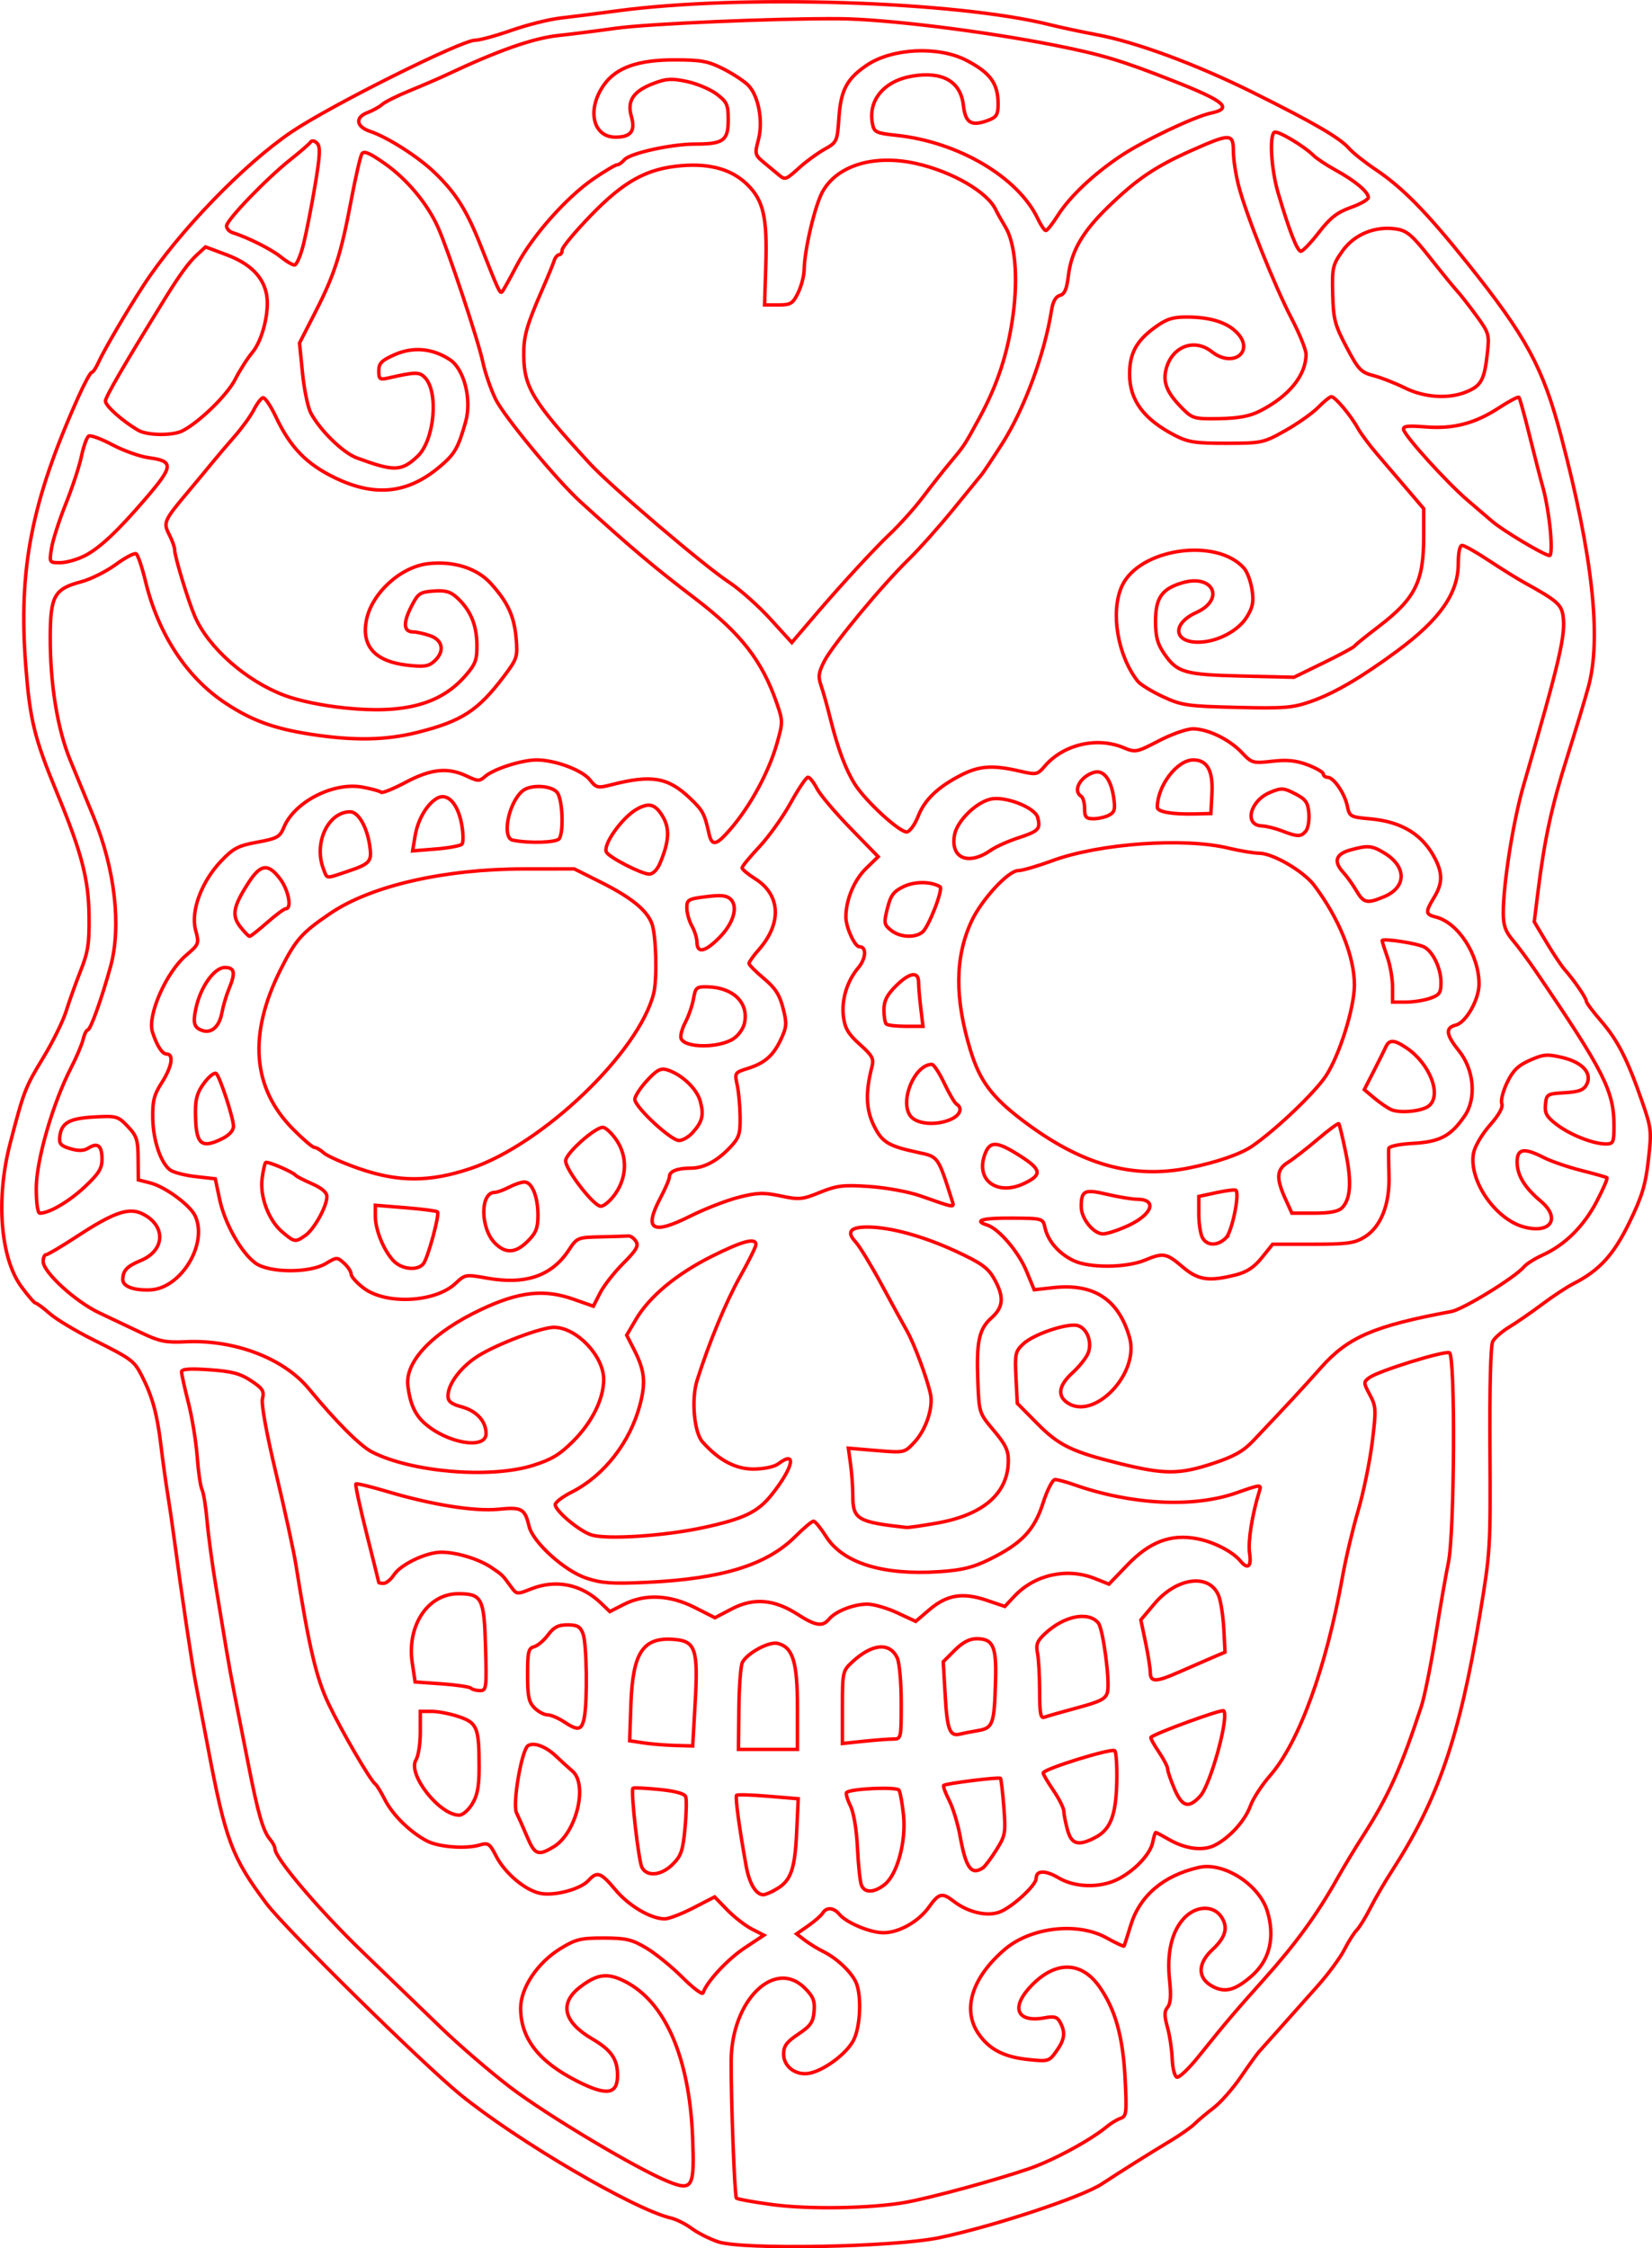 <?xml version="1.0" encoding="UTF-8" standalone="no"?>
<!-- Created with Inkscape (http://www.inkscape.org/) -->

<svg
   xmlns:dc="http://purl.org/dc/elements/1.1/"
   xmlns:cc="http://creativecommons.org/ns#"
   xmlns:rdf="http://www.w3.org/1999/02/22-rdf-syntax-ns#"
   xmlns:svg="http://www.w3.org/2000/svg"
   xmlns="http://www.w3.org/2000/svg"
   xmlns:sodipodi="http://sodipodi.sourceforge.net/DTD/sodipodi-0.dtd"
   xmlns:inkscape="http://www.inkscape.org/namespaces/inkscape"
   version="1.1"
   id="svg2"
   width="99.192mm"
   height="135mm"
   viewBox="0 0 374.898 510.236"
   sodipodi:docname="calavera-laurence.svg"
   inkscape:version="0.92.3 (2405546, 2018-03-11)">
  <defs
     id="defs6" />
  <sodipodi:namedview
     pagecolor="#ffffff"
     bordercolor="#666666"
     borderopacity="1"
     objecttolerance="10"
     gridtolerance="10"
     guidetolerance="10"
     inkscape:pageopacity="0"
     inkscape:pageshadow="2"
     inkscape:window-width="1920"
     inkscape:window-height="1017"
     id="namedview4"
     showgrid="false"
     units="mm"
     inkscape:document-units="mm"
     fit-margin-top="0"
     fit-margin-left="0"
     fit-margin-right="0"
     fit-margin-bottom="0"
     inkscape:zoom="1.0742244"
     inkscape:cx="549.84235"
     inkscape:cy="319.71439"
     inkscape:window-x="-8"
     inkscape:window-y="-8"
     inkscape:window-maximized="1"
     inkscape:current-layer="svg2" />
  <path
     style="fill:none;stroke:#ff0000;stroke-width:0.785;stroke-opacity:1"
     d="m 162.908,508.74 c -1.943,-0.668 -4.633,-2.034 -5.978,-3.036 -1.344,-1.001 -3.464,-2.06 -4.711,-2.352 -8.371,-1.962 -34.969,-17.569 -47.807,-28.051 -8.676,-7.084 -39.763,-37.721 -43.949,-43.313 -7.875,-10.52 -9.275,-14.274 -13.338,-35.757 -1.102,-5.83 -2.348,-12.367 -2.768,-14.526 -0.781,-4.018 -3.299,-20.952 -4.786,-32.192 -0.457,-3.455 -1.151,-8.225 -1.543,-10.6 -0.392,-2.375 -1.085,-7.399 -1.541,-11.163 -0.849,-7.007 -1.958,-10.982 -4.365,-15.64 -1.713,-3.315 -2.289,-3.738 -11.031,-8.102 -3.938,-1.966 -8.355,-4.627 -9.815,-5.914 C 9.815,296.806 8.386,295.747 8.099,295.74 7.812,295.733 6.348,294.049 4.847,291.998 0.079,285.482 -0.975,272.062 2.296,259.514 c 3.122,-11.974 3.407,-12.714 7.507,-19.465 2.16,-3.556 4.496,-8.294 5.193,-10.53 0.696,-2.236 2.175,-6.362 3.286,-9.169 1.709,-4.318 2.006,-6.252 1.924,-12.563 -0.107,-8.31 -1.66,-14.256 -7.279,-27.874 C 7.809,167.51 6.81,163.46 5.854,151.255 4.121,129.128 7.132,113.774 17.902,89.815 c 1.31,-2.915 2.616,-5.3 2.902,-5.3 0.286,0 0.953,-0.972 1.483,-2.159 1.211,-2.716 6.517,-11.801 10.203,-17.47 7.908,-12.163 22.885,-27.692 33.767,-35.011 8.934,-6.008 38.471,-20.752 41.555,-20.742 1.006,0.003 4.716,-1.008 8.244,-2.246 3.528,-1.238 8.535,-2.494 11.126,-2.79 2.591,-0.296 8.421,-1.034 12.955,-1.641 28.037,-3.751 76.801,-2.181 98.147,3.161 2.375,0.594 7.157,1.613 10.627,2.264 8.925,1.674 22.496,6.69 35.306,13.049 13.825,6.863 19.797,10.332 21.901,12.721 0.91,1.033 3.597,3.177 5.972,4.764 6.151,4.111 11.62,9.684 20.972,21.368 13.312,16.633 17.079,23.584 21.161,39.045 7.201,27.281 9.25,45.963 6.252,57.006 -0.742,2.734 -2.908,9.907 -4.813,15.942 -3.546,11.232 -5.161,18.677 -6.646,30.628 l -0.843,6.785 2.776,4.659 c 1.527,2.563 3.389,5.353 4.14,6.2 2.119,2.394 4.897,6.454 4.897,7.156 0,0.349 1.522,2.395 3.382,4.547 3.759,4.348 5.951,8.649 9.264,18.18 2.134,6.138 2.196,6.716 1.437,13.348 -0.647,5.652 -1.443,8.266 -4.311,14.154 -3.604,7.399 -6.82,10.906 -12.772,13.929 -1.434,0.728 -4.614,2.828 -7.067,4.667 -2.453,1.838 -5.789,4.144 -7.414,5.125 -1.625,0.981 -3.31,2.447 -3.744,3.259 -0.488,0.912 -0.734,10.254 -0.643,24.467 0.143,22.364 0.081,23.386 -2.272,37.516 -4.649,27.915 -9.472,41.954 -20.018,58.273 -1.595,2.469 -3.782,6.228 -4.859,8.354 -1.077,2.126 -2.462,4.368 -3.076,4.983 -0.615,0.615 -1.885,2.622 -2.823,4.46 -0.938,1.838 -3.651,5.526 -6.03,8.195 -2.379,2.669 -6.158,6.915 -8.397,9.436 -2.239,2.521 -4.45,4.994 -4.913,5.497 -0.463,0.503 -2.323,3.084 -4.133,5.736 -1.81,2.652 -4.599,5.819 -6.197,7.038 -1.598,1.219 -3.545,2.855 -4.326,3.637 -0.781,0.781 -3.267,2.527 -5.524,3.88 -4.592,2.752 -11.34,6.99 -15.488,9.727 -4.548,3.001 -24.615,9.64 -36.903,12.209 -10.314,2.157 -44.819,2.789 -50.251,0.921 z m 42.792,-8.975 c 6.02,-1.111 20.275,-5.005 27.874,-7.616 5.461,-1.876 13.975,-6.49 17.666,-9.574 0.864,-0.722 2.234,-1.548 3.045,-1.835 1.356,-0.481 1.44,-1.201 1.046,-8.95 -0.489,-9.619 -2.21,-15.774 -5.858,-20.95 -4.037,-5.727 -9.805,-5.887 -15.215,-0.422 -5.032,5.082 -3.637,8.718 2.876,7.496 2.127,-0.399 2.798,-0.196 3.465,1.052 1.229,2.296 1.018,3.888 -0.867,6.535 -1.648,2.315 -1.822,2.366 -6.407,1.887 -5.553,-0.58 -8.894,-2.335 -11.329,-5.949 -3.676,-5.455 -1.391,-12.695 6.006,-19.027 5.937,-5.082 16.569,-6.287 23.133,-2.622 2.077,1.159 3.852,1.991 3.945,1.849 0.093,-0.143 0.775,-2.251 1.515,-4.685 2.056,-6.763 7.474,-11.36 15.518,-13.168 5.632,-1.265 13.689,3.932 15.508,10.004 1.769,5.904 0.513,11.061 -3.56,14.625 -3.711,3.247 -5.99,3.876 -8.791,2.428 -3.544,-1.833 -3.592,-5.178 -0.121,-8.401 2.996,-2.782 3.612,-4.999 2.05,-7.383 -1.797,-2.742 -5.758,-2.632 -8.469,0.235 -2.806,2.968 -3.973,7.902 -3.317,14.028 0.38,3.548 0.251,5.369 -0.44,6.201 -0.77,0.928 -0.778,1.89 -0.039,4.53 0.516,1.844 1.003,5.081 1.082,7.194 0.079,2.113 0.556,3.979 1.06,4.146 0.504,0.167 2.704,-1.924 4.888,-4.647 6.33,-7.891 8.124,-10.007 15.098,-17.801 6.931,-7.747 11.892,-14.575 16.31,-22.447 1.465,-2.611 4.139,-7.044 5.941,-9.851 5.733,-8.928 8.648,-15.403 13.256,-29.444 0.709,-2.159 2.169,-9.402 3.246,-16.096 1.077,-6.694 2.371,-14.114 2.877,-16.489 1.402,-6.585 1.602,-47.105 0.235,-47.63 -1.247,-0.478 -16.137,4.151 -18.17,5.649 -1.356,0.999 -1.352,1.155 0.11,3.892 1.426,2.67 1.46,3.359 0.531,10.852 -0.546,4.4 -1.981,11.357 -3.19,15.46 -1.209,4.103 -2.799,10.816 -3.533,14.918 -3.717,20.758 -9.873,37.67 -16.458,45.213 -1.854,2.123 -3.851,5.194 -4.438,6.824 -1.211,3.364 -4.649,7.182 -8.048,8.94 -2.723,1.408 -6.726,0.894 -10.597,-1.361 -1.428,-0.832 -2.709,-1.513 -2.846,-1.513 -0.137,0 -0.453,1.015 -0.701,2.256 -0.548,2.738 -4.319,6.655 -8.164,8.48 -4.019,1.907 -9.519,1.732 -13.162,-0.417 -3.054,-1.802 -5.115,-1.762 -5.115,0.098 0,1.598 -5.591,6.699 -8.425,7.687 -2.877,1.003 -7.141,-0.035 -10.329,-2.513 -2.582,-2.008 -3.328,-1.828 -5.587,1.346 -2.367,3.326 -6.851,5.841 -10.372,5.818 -2.989,-0.02 -8.375,-2.283 -9.942,-4.177 -1.292,-1.561 -2.929,-1.683 -3.791,-0.281 -0.345,0.561 -1.819,1.853 -3.275,2.869 l -2.647,1.848 1.862,1.432 c 1.024,0.787 2.922,1.953 4.217,2.59 3.166,1.557 6.607,4.879 7.508,7.249 1.19,3.13 0.856,9.838 -0.639,12.807 -1.504,2.989 -6.403,6.726 -9.845,7.511 -3.123,0.713 -6.053,-1.377 -6.053,-4.316 0,-1.815 0.687,-2.746 3.337,-4.521 2.795,-1.872 3.377,-2.711 3.581,-5.168 0.199,-2.39 -0.19,-3.367 -2.099,-5.276 -6.834,-6.834 -16.618,2.771 -16.714,16.407 -0.062,8.775 0.776,30.851 1.187,31.262 0.231,0.231 3.884,0.888 8.116,1.46 8.372,1.13 22.786,0.873 30.466,-0.544 z m -48.524,-14.81 c -0.743,-18.078 -6.223,-30.666 -15.362,-35.293 -3.946,-1.998 -6.229,-1.719 -10.11,1.234 -4.849,3.689 -3.883,7.955 2.67,11.796 4.354,2.551 5.764,4.58 5.764,8.29 0,4.362 -2.461,4.712 -9.18,1.305 -8.725,-4.424 -12.805,-9.702 -12.805,-16.563 0,-4.588 3.832,-10.321 9.03,-13.509 3.47,-2.128 4.61,-2.406 9.815,-2.397 5.073,0.009 6.413,0.323 9.675,2.267 2.082,1.241 5.764,4.235 8.182,6.653 2.418,2.418 4.524,4.014 4.68,3.546 0.844,-2.533 5.536,-7.613 9.402,-10.179 l 4.412,-2.929 -2.723,-1.397 c -1.497,-0.768 -4.011,-2.723 -5.585,-4.344 l -2.863,-2.947 -4.849,2.501 c -2.667,1.375 -5.594,2.493 -6.505,2.483 -3.154,-0.033 -8.116,-2.961 -11.131,-6.567 -3.358,-4.017 -4.189,-4.307 -6.146,-2.143 -1.777,1.964 -7.621,3.539 -10.868,2.93 -3.427,-0.643 -8.101,-4.57 -10.097,-8.483 -1.451,-2.844 -1.797,-3.078 -3.707,-2.505 -3.119,0.936 -9.3,0.475 -11.941,-0.891 -3.77,-1.95 -7.812,-5.9 -9.555,-9.338 -0.896,-1.768 -1.893,-3.392 -2.214,-3.608 -1.061,-0.712 -7.723,-12.151 -10.579,-18.165 -2.829,-5.957 -4.419,-12.72 -7.45,-31.694 -0.483,-3.023 -2.496,-12.274 -4.473,-20.558 -2.22,-9.3 -3.403,-15.826 -3.094,-17.06 0.427,-1.701 0.041,-2.303 -2.599,-4.05 -2.473,-1.637 -4.382,-2.14 -9.433,-2.486 -4.557,-0.312 -6.332,-0.177 -6.332,0.484 0,0.505 0.695,3.647 1.545,6.982 0.85,3.335 1.75,8.858 2.001,12.272 0.25,3.414 0.743,6.771 1.095,7.459 0.352,0.688 0.87,3.902 1.152,7.14 0.282,3.239 1.187,9.952 2.012,14.918 0.825,4.966 1.878,11.326 2.341,14.133 0.463,2.807 1.335,7.577 1.937,10.6 0.603,3.023 1.998,10.09 3.1,15.704 2.197,11.185 3.328,15.059 4.949,16.943 0.587,0.682 1.067,1.632 1.067,2.111 0,2.065 10.059,13.909 19.744,23.248 5.767,5.56 13.841,13.354 17.944,17.321 4.103,3.966 11.169,10.047 15.704,13.512 8.246,6.302 28.843,18.592 35.904,21.424 5.479,2.197 5.946,1.33 5.474,-10.152 z m 19.088,-56.27 c 3.236,-1.911 4.135,-4.478 4.527,-12.922 l 0.351,-7.555 -6.817,-0.568 c -3.749,-0.312 -6.976,-0.409 -7.171,-0.214 -0.344,0.344 0.655,7.707 2.181,16.088 0.724,3.977 2.235,6.478 3.912,6.478 0.442,0 1.8,-0.588 3.018,-1.308 z m 24.478,-0.994 c 2.881,-2.266 4.922,-9.774 4.292,-15.793 -0.276,-2.645 -0.731,-5.179 -1.011,-5.631 -0.508,-0.822 -11.008,-0.361 -11.891,0.521 -0.234,0.234 0.145,1.576 0.842,2.982 0.767,1.547 1.405,5.347 1.614,9.623 0.19,3.887 0.598,7.685 0.905,8.441 0.733,1.801 2.85,1.744 5.248,-0.143 z m -48.062,-4.624 c 1.896,-1.896 2.296,-3.081 2.778,-8.227 0.31,-3.307 0.376,-6.501 0.146,-7.099 -0.271,-0.707 -2.39,-1.281 -6.055,-1.643 -3.101,-0.306 -5.761,-0.433 -5.911,-0.283 -0.544,0.544 1.276,16.554 2.045,17.991 1.165,2.176 4.425,1.832 6.996,-0.739 z m 70.372,0.829 c 0.475,-0.317 1.847,-2.146 3.049,-4.064 2.06,-3.288 2.158,-3.845 1.703,-9.734 -0.265,-3.435 -0.605,-6.37 -0.757,-6.521 -0.342,-0.342 -12.455,1.165 -12.894,1.604 -0.176,0.176 0.384,1.698 1.243,3.383 0.86,1.685 1.974,5.331 2.477,8.104 1.319,7.275 2.545,8.987 5.179,7.229 z m -97.352,-4.822 c 5.102,-3.111 7.782,-14.085 4.19,-17.151 -0.886,-0.756 -2.564,-2.284 -3.73,-3.396 -2.296,-2.19 -4.982,-3.197 -6.32,-2.37 -1.454,0.899 -3.588,13.28 -2.627,15.244 0.46,0.941 1.547,3.389 2.414,5.44 1.747,4.133 2.502,4.41 6.073,2.233 z M 248.518,417.024 c 3.468,-1.794 4.726,-4.994 4.914,-12.505 0.09,-3.621 -0.113,-6.862 -0.452,-7.202 -0.672,-0.675 -16.274,4.172 -16.251,5.049 0.008,0.296 1.068,2.093 2.356,3.993 1.288,1.9 2.343,4.02 2.346,4.711 0.002,0.691 0.372,2.581 0.822,4.2 0.922,3.319 2.425,3.739 6.266,1.753 z m -141.349,-7.642 c 1.166,-1.912 1.557,-3.955 1.559,-8.146 0.005,-9.176 -0.405,-10.226 -4.545,-11.636 -1.971,-0.672 -4.757,-1.221 -6.192,-1.221 h -2.608 v 4.722 c 0,2.597 -0.44,5.426 -0.977,6.287 -1.997,3.198 5.311,12.547 9.808,12.547 0.77,0 2.1,-1.148 2.956,-2.552 z m 165.176,-1.738 c 2.368,-2.555 6.652,-18.114 5.34,-19.394 -0.432,-0.422 -15.569,5.104 -16.503,6.025 -0.146,0.144 0.649,1.608 1.767,3.254 1.118,1.645 2.033,3.41 2.033,3.922 0,0.512 0.694,2.55 1.542,4.529 1.755,4.094 3.189,4.504 5.821,1.664 z m -91.378,-20.126 c 0,-10.361 -1.026,-13.694 -4.483,-14.562 -1.938,-0.486 -6.866,2.16 -8.013,4.304 -0.384,0.717 -0.741,5.456 -0.794,10.53 l -0.096,9.225 h 6.693 6.693 z m -23.211,-1.07 c 0.7,-12.282 0.096,-14.048 -4.929,-14.41 -6.953,-0.501 -9.241,3 -9.653,14.77 l -0.288,8.244 3.141,0.477 c 1.727,0.263 4.948,0.528 7.157,0.589 l 4.016,0.111 z m 44.918,8.212 c 1.822,0 1.848,-0.113 1.848,-8.207 0,-4.514 -0.398,-9.08 -0.884,-10.147 -1.691,-3.711 -5.718,-3.347 -10.305,0.931 -2.089,1.949 -2.159,2.279 -2.159,10.223 v 8.209 l 4.826,-0.504 c 2.654,-0.277 5.658,-0.504 6.674,-0.504 z m 19.261,-1.919 c 3.422,-0.576 3.715,-1.42 3.993,-11.503 0.211,-7.649 -0.572,-9.348 -4.307,-9.348 -1.602,0 -3.161,0.823 -4.953,2.615 l -2.615,2.615 0.453,7.789 c 0.448,7.688 1.047,9.227 3.363,8.625 0.648,-0.168 2.477,-0.525 4.065,-0.792 z m -89.355,-2.89 c 0.764,-3.822 0.577,-16.847 -0.275,-19.088 -0.62,-1.632 -1.287,-2.014 -3.51,-2.014 -2.121,0 -3.128,0.52 -4.437,2.29 -0.931,1.259 -2.355,2.463 -3.164,2.675 -1.275,0.333 -1.471,1.179 -1.471,6.347 0,4.915 0.276,6.238 1.57,7.533 0.864,0.864 2.189,1.573 2.944,1.576 0.756,0.003 2.434,0.707 3.73,1.565 3.221,2.133 4.041,1.976 4.613,-0.883 z m 111.871,-2.274 c 5.38,-1.452 6.485,-2.028 6.876,-3.584 0.594,-2.367 -0.999,-14.371 -2.081,-15.674 -2.249,-2.71 -7.722,-1.633 -12.041,2.37 -1.842,1.707 -2.155,2.504 -1.758,4.485 0.265,1.325 0.482,5.229 0.482,8.676 0,4.926 0.226,6.181 1.056,5.862 0.581,-0.223 3.941,-1.184 7.466,-2.135 z M 110.186,373.789 c -0.312,-11.137 -0.809,-12.107 -6.2,-12.107 -6.889,0 -11.7,7.243 -10.429,15.704 l 0.648,4.318 6.057,0.43 c 3.331,0.236 6.305,0.678 6.609,0.981 0.303,0.303 1.236,0.552 2.072,0.552 1.438,0 1.505,-0.537 1.243,-9.878 z m 157.324,5.697 c 2.28,-1.004 5.574,-2.438 7.32,-3.187 l 3.175,-1.361 -0.28,-5.254 c -0.154,-2.89 -0.666,-6.255 -1.138,-7.479 -2.011,-5.214 -9.484,-4.318 -14.6,1.75 l -3.091,3.666 1.064,5.079 c 0.585,2.793 1.071,5.874 1.08,6.845 0.021,2.245 1.265,2.234 6.471,-0.059 z m -79.376,-12.037 c 1.49,-1.797 5.625,-3.413 8.708,-3.404 1.417,0.004 4.465,0.887 6.773,1.961 l 4.196,1.953 3.093,-2.648 c 3.958,-3.388 7.54,-3.985 12.95,-2.159 l 4.178,1.411 2.182,-2.325 c 4.617,-4.92 11.96,-6.526 18.276,-3.999 l 3.171,1.269 4.169,-4.339 c 5.077,-5.284 9.847,-7.09 15.797,-5.978 3.791,0.708 8.074,2.9 9.851,5.041 1.705,2.054 2.572,1.319 2.095,-1.776 -0.395,-2.565 0.585,-8.762 2.218,-14.015 0.505,-1.626 0.434,-1.621 -5.241,0.364 -9.773,3.419 -23.872,2.694 -36.884,-1.897 -1.772,-0.625 -3.678,-1.137 -4.237,-1.137 -0.562,0 -1.773,2.366 -2.714,5.3 -1.986,6.196 -4.854,9.216 -12.177,12.821 -3.728,1.835 -6.215,2.443 -11.41,2.789 -12.795,0.851 -21.848,-1.966 -25.66,-7.985 -1.2,-1.895 -2.475,-3.459 -2.833,-3.474 -0.358,-0.016 -2.217,1.538 -4.132,3.452 -6.499,6.499 -16.623,9.626 -33.751,10.426 -7.819,0.365 -10.216,0.199 -13.669,-0.948 -4.973,-1.652 -12.157,-8.153 -13.017,-11.782 -0.949,-3.999 -1.647,-4.388 -6.925,-3.862 -5.47,0.546 -15.254,-1.024 -25.494,-4.089 -3.607,-1.08 -6.704,-1.818 -6.882,-1.64 -0.178,0.178 0.916,5.235 2.431,11.239 1.515,6.003 2.757,11.003 2.76,11.111 0.003,0.108 0.495,0.196 1.093,0.196 0.598,0 1.661,-0.876 2.363,-1.947 1.552,-2.368 7.327,-5.12 10.745,-5.12 3.437,0 8.495,1.537 11.323,3.442 2.562,1.725 2.531,1.696 4.466,4.363 1.301,1.794 1.384,1.804 4.531,0.545 5.63,-2.253 11.41,-1.108 15.844,3.139 l 2.07,1.983 3.199,-1.632 c 4.752,-2.424 10.394,-2.175 16.082,0.709 l 4.576,2.321 3.901,-2.04 c 4.858,-2.54 9.557,-2.145 14.82,1.246 4.125,2.658 5.685,2.901 7.167,1.114 z m -28.517,-20.777 c 9.209,-1.995 12.356,-3.512 15.517,-7.481 4.927,-6.185 5.78,-10.239 1.468,-6.978 -0.864,0.653 -3.26,1.164 -5.529,1.178 -4.135,0.026 -7.937,-1.988 -11.651,-6.171 -1.91,-2.151 -2.575,-9.687 -1.23,-13.939 2.724,-8.614 6.555,-17.862 9.763,-23.567 1.974,-3.511 3.59,-6.774 3.59,-7.252 0,-1.653 -3.012,-0.853 -10.047,2.669 -8.011,4.01 -14.15,9.125 -17.2,14.328 l -2.081,3.55 1.652,3.229 c 2.424,4.737 2.717,7.404 1.377,12.526 -2.23,8.523 -8.167,16.132 -15.477,19.836 -2.071,1.049 -3.765,2.335 -3.765,2.856 0,1.425 5.495,6.029 8.214,6.881 3.489,1.094 16.641,0.231 25.398,-1.666 z m 53.006,-1.021 c 10.523,-1.855 16.11,-6.702 16.202,-14.057 0.03,-2.415 -0.613,-3.772 -3.299,-6.956 -3.308,-3.922 -3.339,-4.016 -3.613,-10.978 -0.361,-9.196 0.237,-12.04 3.065,-14.559 2.771,-2.469 2.937,-4.798 0.635,-8.895 -1.386,-2.465 -2.882,-3.547 -8.552,-6.181 -7.47,-3.471 -14.971,-5.54 -20.148,-5.558 -3.977,-0.014 -4.875,1.094 -2.741,3.384 0.876,0.94 3.5,5.242 5.833,9.56 2.332,4.318 4.943,9.088 5.801,10.6 1.658,2.92 4.565,10.718 5.354,14.36 0.665,3.071 -1.028,8.123 -3.669,10.95 -2.235,2.392 -2.237,2.393 -8.601,1.862 l -6.366,-0.531 0.503,3.67 c 0.277,2.019 0.503,5.144 0.503,6.944 0,5.553 0.953,6.131 12.17,7.381 0.432,0.048 3.547,-0.399 6.923,-0.994 z m -91.705,-13.083 c 4.171,-1.288 6.097,-2.444 9.133,-5.48 4.321,-4.321 6.946,-9.625 6.946,-14.035 0,-5.354 -6.186,-11.83 -11.299,-11.83 -2.814,0 -12.633,3.689 -17.046,6.405 -3.971,2.443 -6.988,6.4 -6.988,9.165 0,1.251 0.744,1.844 3.112,2.482 3.387,0.912 5.525,3.261 5.525,6.071 0,3.733 -8.922,2.19 -14.02,-2.426 -2.13,-1.928 -3.232,-4.419 -3.721,-8.408 -0.68,-5.547 5.613,-12.125 16.549,-17.297 8.65,-4.091 14.321,-4.732 21.023,-2.374 l 4.52,1.59 1.534,-3.006 c 0.843,-1.653 3.202,-4.674 5.241,-6.713 2.985,-2.985 3.548,-3.959 2.891,-5.001 -0.449,-0.712 -1.219,-1.259 -1.712,-1.216 -0.493,0.043 -3.31,0.132 -6.261,0.196 -5.262,0.116 -5.401,0.173 -7.263,3.001 -3.88,5.892 -9.839,7.931 -18.593,6.361 -4.785,-0.858 -4.975,-0.827 -7.067,1.165 -4.6,4.38 -15.845,4.957 -20.937,1.073 -1.543,-1.177 -2.805,-2.597 -2.805,-3.155 0,-0.559 -0.721,-1.669 -1.602,-2.466 -1.559,-1.411 -1.67,-1.409 -4.122,0.072 -3.672,2.218 -12.938,2.156 -16.007,-0.107 -3.229,-2.381 -6.946,-8.995 -8.094,-14.406 l -1,-4.711 -4.439,-0.502 c -2.441,-0.276 -5.042,-0.943 -5.779,-1.482 -2.156,-1.576 -3.893,-6.736 -3.977,-11.811 -0.064,-3.869 0.304,-5.305 2.056,-8.032 2.292,-3.567 2.783,-6.493 1.089,-6.493 -1,0 -2.199,-1.864 -3.21,-4.991 -1.199,-3.709 3.097,-13.524 7.611,-17.388 2.968,-2.54 3.011,-2.653 2.178,-5.745 -1.148,-4.265 1.326,-10.97 5.776,-15.649 2.779,-2.922 3.895,-3.506 8.229,-4.302 4.543,-0.835 5.112,-1.158 6.065,-3.437 2.408,-5.764 11.285,-10.272 17.822,-9.051 2.067,0.386 3.963,0.908 4.214,1.159 0.251,0.251 2.762,-0.766 5.578,-2.261 5.772,-3.063 9.581,-3.448 13.87,-1.403 2.509,1.197 2.883,1.204 4.149,0.082 1.91,-1.693 8.318,-3.752 11.675,-3.752 4.19,0 10.371,2.306 12.111,4.518 1.45,1.843 1.763,1.914 4.888,1.111 9.083,-2.333 12.824,-1.698 17.779,3.016 2.963,2.819 3.339,3.515 4.346,8.04 0.583,2.621 1.433,2.713 3.641,0.393 4.973,-5.227 9.724,-13.604 11.768,-20.749 1.384,-4.838 1.384,-5.146 0.008,-9.146 -3.336,-9.697 -8.133,-15.862 -18.499,-23.777 -9.584,-7.318 -14.354,-11.341 -26.06,-21.98 -5.352,-4.865 -17.392,-19.425 -19.278,-23.312 -1.091,-2.249 -2.385,-5.995 -2.875,-8.324 -1.041,-4.941 -7.902,-25.564 -10.215,-30.706 -2.419,-5.375 -7.029,-10.887 -12.078,-14.439 -3.431,-2.414 -4.706,-2.951 -5.181,-2.183 -0.346,0.56 -1.442,5.324 -2.434,10.587 -2.315,12.274 -3.782,16.84 -8.156,25.385 l -3.559,6.953 0.675,6.76 c 0.371,3.718 1.207,7.79 1.858,9.048 2.024,3.914 7.322,9.104 10.478,10.265 8.478,3.119 10.101,3.078 13.759,-0.344 3.87,-3.621 4.883,-14.705 1.639,-17.949 -1.248,-1.248 -2.13,-1.232 -8.257,0.157 -1.939,0.44 -2.159,0.275 -2.159,-1.609 0,-1.737 0.618,-2.372 3.586,-3.685 4.195,-1.856 8.593,-1.462 12.535,1.123 3.268,2.142 5.02,9.071 3.577,14.147 -1.704,5.994 -2.476,7.316 -5.989,10.252 -7.2,6.018 -14.573,6.787 -23.577,2.456 -6.529,-3.14 -10.204,-6.922 -13.491,-13.883 -1.187,-2.513 -2.512,-4.46 -2.944,-4.326 -0.432,0.134 -1.36,1.371 -2.062,2.75 -0.702,1.379 -2.645,4.07 -4.318,5.98 -1.674,1.91 -3.999,4.648 -5.168,6.083 -1.169,1.436 -3.578,4.338 -5.354,6.45 -5.566,6.619 -5.764,7.066 -4.349,9.802 0.676,1.307 1.229,2.864 1.229,3.461 0,1.479 2.958,11.252 4.536,14.987 3.008,7.12 11.674,14.784 20.406,18.047 3.254,1.216 8.536,2.311 13.734,2.846 13.446,1.385 21.679,-0.828 27.333,-7.346 2.29,-2.64 2.633,-3.583 2.583,-7.087 -0.064,-4.444 -1.455,-7.749 -4.432,-10.529 -1.539,-1.437 -2.66,-1.765 -5.375,-1.57 -3.169,0.227 -3.56,0.505 -5.147,3.648 -1.851,3.668 -1.674,5.627 0.506,5.627 0.753,0 2.482,0.388 3.842,0.862 2.929,1.021 3.338,3.608 0.916,5.8 -1.285,1.163 -2.349,1.319 -6.085,0.891 -7.268,-0.831 -10.426,-4.248 -9.33,-10.095 1.159,-6.179 7.74,-12.237 14.068,-12.951 5.778,-0.651 11.061,1.03 14.219,4.525 3.839,4.249 5.288,7.406 5.724,12.469 0.358,4.154 0.212,4.608 -2.748,8.536 -5.899,7.829 -9.583,10.223 -19.625,12.754 -7.151,1.802 -14.412,1.94 -24.11,0.458 -8.449,-1.291 -13.545,-3.149 -19.526,-7.119 -8.795,-5.838 -15.224,-15.664 -18.136,-27.719 -0.757,-3.135 -1.698,-5.898 -2.091,-6.141 -0.393,-0.243 -2.478,0.853 -4.634,2.436 -2.156,1.583 -5.69,3.344 -7.853,3.915 -6.096,1.608 -6.985,3.201 -7.01,12.556 -0.028,10.629 1.617,20.784 4.514,27.874 1.324,3.239 3.684,8.972 5.246,12.741 4.935,11.91 6.434,25.077 3.899,34.248 -1.996,7.224 -4.519,14.254 -5.115,14.254 -0.305,0 -0.79,0.972 -1.078,2.159 -0.288,1.188 -1.528,4.11 -2.757,6.495 -4.13,8.016 -7.883,21.015 -7.883,27.303 0,3.366 0.328,5.658 0.81,5.658 2.133,0 6.601,-2.615 10.165,-5.949 3.194,-2.987 3.942,-4.181 3.942,-6.282 0,-3.074 -0.944,-3.877 -3.026,-2.576 -1.092,0.682 -2.262,0.73 -4.154,0.172 -2.16,-0.637 -2.595,-1.121 -2.413,-2.686 0.369,-3.187 2.123,-4.197 7.829,-4.51 5.068,-0.278 5.398,-0.186 7.609,2.14 2.033,2.137 2.317,3.016 2.356,7.282 l 0.044,4.851 2.748,0.706 c 3.362,0.864 9.015,5.028 10.154,7.479 2.952,6.352 -3.266,16.529 -10.255,16.786 -3.722,0.137 -6.183,-0.801 -6.169,-2.35 0.019,-2.052 0.924,-3.007 4.108,-4.333 5.577,-2.322 5.718,-8.003 0.263,-10.625 -3.038,-1.46 -6.476,-0.263 -14.709,5.123 -3.527,2.307 -6.71,4.195 -7.073,4.195 -0.363,0 -0.661,0.69 -0.661,1.533 0,2.414 7.299,9.099 12.736,11.666 2.712,1.28 7.051,3.338 9.642,4.572 3.981,1.897 5.502,2.205 9.815,1.991 11.116,-0.553 22.349,3.697 28.061,10.618 6.243,7.565 11.7,13.026 14.386,14.398 8.969,4.58 26.729,6.068 36.481,3.056 z m 154.297,-0.434 c 4.814,-1.591 6.931,-2.782 9.198,-5.176 8.066,-8.513 11.173,-11.869 15.374,-16.6 6.149,-6.925 12.028,-9.453 29.579,-12.721 2.708,-0.504 14.5,-7.759 16.47,-10.133 0.556,-0.67 2.466,-1.877 4.244,-2.683 5.044,-2.284 9.315,-6.512 12.257,-12.132 1.484,-2.835 2.534,-5.274 2.333,-5.42 -0.201,-0.146 -2.838,-0.892 -5.861,-1.657 -3.023,-0.765 -6.832,-2.075 -8.465,-2.912 -4.508,-2.311 -6.062,-2.046 -6.056,1.03 0.006,2.978 1.708,5.795 5.336,8.833 4.656,3.899 2.321,7.528 -3.787,5.886 -6.526,-1.754 -12.592,-10.636 -11.444,-16.755 0.282,-1.505 1.917,-4.297 3.706,-6.329 2.085,-2.369 3.03,-4.08 2.712,-4.909 -0.269,-0.7 0.278,-2.857 1.215,-4.793 1.322,-2.732 2.482,-3.864 5.182,-5.058 3.068,-1.357 3.938,-1.428 7.382,-0.602 4.603,1.104 6.814,3.607 5.446,6.164 -0.653,1.22 -1.79,1.637 -4.963,1.819 -3.967,0.229 -4.125,0.325 -4.353,2.665 -0.194,1.994 0.26,2.806 2.539,4.545 3.084,2.352 8.287,4.412 11.144,4.412 1.73,0 1.864,-0.303 1.864,-4.196 0,-7.803 -2.259,-12.253 -17.827,-35.122 -1.639,-2.408 -3.952,-5.526 -5.139,-6.931 -1.687,-1.994 -2.158,-3.356 -2.153,-6.222 0.011,-6.676 2.257,-20.825 4.57,-28.795 8.293,-28.573 9.635,-34.347 8.984,-38.643 -0.385,-2.541 -1.484,-3.476 -8.849,-7.528 -1.511,-0.831 -5.092,-3.061 -7.957,-4.956 -2.865,-1.894 -5.603,-3.444 -6.085,-3.444 -0.531,0 -0.876,1.595 -0.876,4.053 0,6.779 -4.076,12.661 -13.741,19.827 -8.078,5.99 -14.317,9.652 -19.629,11.52 -4.192,1.474 -6.053,1.625 -16.881,1.366 -11.293,-0.27 -12.504,-0.446 -16.802,-2.443 -2.548,-1.184 -5.114,-2.766 -5.704,-3.516 -4.549,-5.789 -6.207,-15.626 -3.62,-21.476 3.82,-8.636 21.558,-11.261 27.79,-4.112 0.697,0.8 1.501,2.988 1.785,4.862 0.415,2.734 0.179,3.955 -1.195,6.178 -1.972,3.191 -6.771,5.683 -10.992,5.708 -5.684,0.034 -5.987,-4.233 -0.477,-6.724 6.64,-3.002 3.845,-8.855 -3.219,-6.739 -4.606,1.38 -6.019,3.425 -6.019,8.712 0,3.493 0.433,5.121 1.949,7.334 2.964,4.326 4.587,4.794 17.681,5.101 l 11.778,0.276 6.667,-3.25 c 3.667,-1.787 6.847,-3.503 7.067,-3.812 0.22,-0.309 2.603,-2.241 5.295,-4.292 8.482,-6.462 10.416,-10.269 10.416,-20.505 v -6.407 l -3.639,-4.272 c -2.001,-2.349 -5.093,-5.963 -6.87,-8.031 -1.777,-2.068 -3.783,-4.764 -4.456,-5.99 -1.584,-2.885 -5.165,-7.137 -5.988,-7.109 -0.352,0.012 -1.7,1.103 -2.995,2.425 -1.296,1.321 -4.652,3.693 -7.459,5.269 -4.968,2.79 -5.323,2.867 -13.348,2.875 -7.123,0.008 -8.725,-0.241 -11.778,-1.828 -7.036,-3.658 -10.207,-7.966 -10.207,-13.867 0,-4.663 1.512,-7.488 5.627,-10.514 2.682,-1.972 4.082,-2.441 7.292,-2.441 5.111,0 8.848,1.092 11.155,3.259 4.601,4.322 -0.412,8.551 -5.444,4.593 -4.117,-3.239 -9.361,-1.003 -10.453,4.457 -0.56,2.801 0.499,5.127 3.867,8.492 2.242,2.24 2.676,2.357 8.364,2.255 4.352,-0.078 6.873,-0.552 9.179,-1.729 6.616,-3.375 10.456,-8.109 10.456,-12.89 0,-1.002 -1.468,-4.635 -3.263,-8.073 -3.881,-7.438 -10.342,-23.617 -12.026,-30.113 -0.66,-2.548 -1.2,-6.083 -1.2,-7.856 0,-4.102 -0.689,-4.116 -9.486,-0.199 -8.284,3.688 -12.434,6.5 -18.98,12.859 -5.817,5.651 -8.325,10.023 -8.995,15.683 -0.348,2.941 -0.844,4.075 -1.9,4.351 -0.929,0.243 -1.588,1.375 -1.881,3.232 -1.6,10.108 -6.204,22.578 -11.238,30.438 -2.178,3.4 -4.263,6.535 -4.633,6.967 -0.371,0.432 -3.253,3.965 -6.404,7.852 -3.152,3.887 -7.728,9.02 -10.169,11.407 -6.169,6.033 -17.215,19.372 -19.135,23.107 -1.314,2.557 -1.449,3.53 -0.76,5.496 0.46,1.314 1.407,4.686 2.104,7.493 1.689,6.803 3.473,11.584 5.565,14.918 2.432,3.875 10.369,11.141 11.848,10.846 0.68,-0.136 1.811,-1.72 2.514,-3.52 1.472,-3.77 4.427,-6.617 9.692,-9.338 4.133,-2.136 7.196,-2.361 13.219,-0.971 3.977,0.918 4.135,0.887 5.876,-1.137 4.214,-4.899 11.827,-6.666 17.861,-4.144 2.675,1.118 2.952,1.063 8.005,-1.57 2.879,-1.5 6.357,-2.72 7.729,-2.711 3.39,0.023 8.288,2.406 11.102,5.4 2.238,2.381 2.497,2.455 6.881,1.959 3.4,-0.385 5.449,-0.174 8.078,0.83 1.937,0.74 3.523,1.669 3.523,2.066 0,0.396 0.442,0.731 0.981,0.745 1.396,0.035 3.886,3.694 4.47,6.567 0.475,2.336 0.692,2.456 5.178,2.858 7.225,0.647 11.973,3.587 14.795,9.16 1.679,3.317 1.601,5.575 -0.301,8.695 -2.02,3.313 -1.975,3.831 0.381,4.422 5.109,1.282 9.829,8.592 9.829,15.221 0,3.505 -2.952,8.723 -5.262,9.303 -2.452,0.615 -2.268,2.153 0.699,5.845 3.449,4.292 4.021,10.809 1.296,14.78 -3.13,4.562 -5.601,5.878 -11.676,6.222 -3.31,0.187 -5.506,0.662 -5.558,1.202 -0.048,0.491 -0.018,3.247 0.067,6.124 0.194,6.583 -1.858,11.689 -5.619,13.982 -2.218,1.352 -3.956,1.589 -11.7,1.591 l -9.094,0.003 -2.439,3.036 c -1.776,2.21 -3.401,3.278 -5.975,3.926 -6.113,1.539 -8.514,1.169 -12.05,-1.858 -3.631,-3.108 -4.347,-3.237 -8.453,-1.521 -4.259,1.78 -12.671,1.848 -16.251,0.132 -3.356,-1.608 -5.822,-4.451 -6.488,-7.48 -0.464,-2.109 -0.511,-2.123 -7.513,-2.171 -6.678,-0.046 -8.814,0.559 -5.59,1.582 2.632,0.835 7.077,6.037 8.884,10.396 l 1.774,4.281 4.346,-0.479 c 9.198,-1.013 14.806,2.654 17.288,11.307 2.373,8.273 -8.313,19.216 -14.315,14.66 -2.125,-1.613 -1.64,-3.909 1.415,-6.689 1.534,-1.396 3.115,-3.396 3.514,-4.445 0.934,-2.455 -0.215,-5.539 -2.312,-6.205 -2.206,-0.7 -9.973,1.877 -12.38,4.108 -1.845,1.71 -1.965,2.254 -1.691,7.679 l 0.295,5.839 4.606,4.654 c 4.843,4.894 7.842,6.348 18.527,8.985 10.247,2.528 13.623,2.531 21.226,0.018 z M 96.059,286.829 c 1.031,-1.242 3.76,-11.268 3.216,-11.812 -0.208,-0.208 -3.465,-0.628 -7.238,-0.934 l -6.861,-0.557 v 2.489 c 0,3.085 1.888,7.728 4.1,10.083 1.854,1.973 5.432,2.359 6.783,0.731 z m 23.725,-5.175 c 1.861,-1.861 2.295,-2.968 2.295,-5.852 0,-4.246 -1.347,-7.558 -3.07,-7.552 -0.686,0.002 -2.26,0.533 -3.497,1.178 -1.237,0.645 -2.695,1.173 -3.241,1.173 -3.347,0 -3.298,8.165 0.069,11.532 2.432,2.432 4.677,2.288 7.444,-0.479 z m 158.442,-0.742 c 1.342,-1.342 3.125,-9.906 2.246,-10.786 -0.189,-0.189 -2.161,0.047 -4.383,0.524 l -4.04,0.867 v 3.912 c 0,2.152 0.366,4.596 0.813,5.431 1.03,1.925 3.468,1.949 5.365,0.052 z M 69.308,280.365 c 1.985,-1.39 4.875,-6.605 4.875,-8.795 0,-0.955 -1.141,-1.948 -3.337,-2.906 -1.835,-0.8 -3.514,-1.663 -3.73,-1.918 -0.704,-0.83 -6.466,-3.288 -6.837,-2.916 -0.199,0.199 -0.555,1.807 -0.792,3.573 -0.558,4.158 1.49,9.585 4.605,12.206 2.775,2.335 2.929,2.357 5.215,0.756 z m 186.721,-2.22 c 5.515,-2.568 6.668,-5.958 2.036,-5.985 -1.162,-0.007 -4.229,-0.51 -6.814,-1.118 -5.171,-1.216 -5.865,-0.887 -5.886,2.791 -0.016,2.691 2.789,6.193 4.952,6.183 0.94,-0.004 3.511,-0.846 5.713,-1.872 z m -88.425,-6.423 c 4.235,-1.085 5.68,-1.132 9.544,-0.312 4.189,0.889 4.904,0.824 8.951,-0.819 3.83,-1.554 5.278,-1.725 11.215,-1.325 3.762,0.254 8.928,1.204 11.528,2.119 7.992,2.814 7.763,2.779 7.231,1.107 -3.209,-10.099 -3.117,-9.969 -7.688,-10.946 -6.846,-1.464 -8.236,-2.316 -10.121,-6.21 -1.752,-3.619 -1.869,-7.515 -0.397,-13.205 0.485,-1.876 0.12,-2.56 -2.73,-5.104 -2.578,-2.302 -3.383,-3.64 -3.717,-6.183 -0.51,-3.882 0.763,-8.136 3.361,-11.223 1.773,-2.107 1.916,-4.768 0.256,-4.768 -1.065,0 -3.077,-4.406 -3.077,-6.74 0,-3.905 1.872,-8.396 4.608,-11.053 l 2.719,-2.641 -6.299,-6.468 c -3.465,-3.558 -6.889,-7.617 -7.609,-9.02 -0.721,-1.403 -1.63,-2.552 -2.02,-2.552 -0.391,0 -2.154,2.616 -3.92,5.814 -1.765,3.198 -4.97,7.689 -7.122,9.981 -2.152,2.292 -3.912,4.441 -3.912,4.776 0,0.335 1.358,1.466 3.017,2.514 5.719,3.61 6.048,10.048 0.819,16.004 -1.246,1.419 -2.266,2.847 -2.266,3.172 0,0.325 1.511,1.854 3.357,3.398 2.591,2.166 3.586,3.7 4.361,6.724 0.888,3.466 0.841,4.271 -0.413,6.978 -1.759,3.8 -3.693,5.517 -7.581,6.731 -2.954,0.923 -3.009,1.008 -2.407,3.741 0.339,1.538 0.64,4.805 0.668,7.261 0.045,3.922 -0.235,4.765 -2.304,6.94 -2.977,3.129 -5.949,4.692 -8.926,4.692 -3.036,0 -4.814,0.713 -4.814,1.93 0,0.537 -0.883,2.638 -1.963,4.669 -3.953,7.434 -2.029,8.656 6.723,4.271 3.266,-1.636 8.183,-3.55 10.928,-4.254 z m 136.942,2.388 c 1.963,-1.963 2.228,-5.867 0.851,-12.538 -0.713,-3.455 -1.423,-6.41 -1.578,-6.567 -0.155,-0.157 -2.332,1.456 -4.837,3.585 -2.506,2.129 -5.528,4.474 -6.715,5.211 -2.571,1.596 -2.716,3.536 -0.61,8.174 l 1.515,3.337 h 5.086 c 3.521,0 5.456,-0.37 6.289,-1.203 z m -164.829,-3.298 c 2.584,-3.802 2.659,-8.409 0.197,-12.063 -0.987,-1.464 -2.335,-2.767 -2.996,-2.894 -1.588,-0.306 -8.557,5.868 -8.557,7.581 0,2.05 6.388,10.306 7.974,10.306 0.765,0 2.287,-1.319 3.382,-2.93 z m 92.696,-2.234 c 4.123,-1.956 3.962,-3.139 -0.845,-6.214 -5.512,-3.526 -7.038,-3.535 -8.189,-0.045 -1.873,5.676 3.06,9.094 9.034,6.259 z M 106.841,265.168 c 16.327,-5.486 38.146,-26.366 41.5,-39.714 0.825,-3.284 0.566,-13.29 -0.412,-15.861 -1.17,-3.077 -4.682,-5.923 -11.57,-9.378 l -6.037,-3.028 -11.385,0.005 c -18.123,0.008 -34.727,3.817 -43.97,10.086 -6.487,4.399 -7.855,5.942 -11.246,12.679 -7.422,14.747 -6.497,26.898 2.762,36.273 2.262,2.29 4.45,4.164 4.862,4.164 0.413,0 1.371,0.562 2.13,1.249 0.759,0.687 4.32,2.272 7.914,3.523 9.026,3.142 16.108,3.142 25.451,0.002 z m 163.009,-0.119 c 6.337,-1.281 11.758,-3.158 14.368,-4.975 5.457,-3.797 14.125,-12.061 16.668,-15.891 3.059,-4.608 6.447,-15.368 6.476,-20.572 0.036,-6.509 -3.447,-15.166 -9.137,-22.707 -2.411,-3.195 -9.302,-7.224 -12.436,-7.271 -1.296,-0.019 -4.476,-0.547 -7.067,-1.173 -10.042,-2.425 -29.277,-1.045 -39.901,2.862 -3.376,1.242 -6.864,2.257 -7.75,2.257 -2.27,0 -8.391,6.662 -10.645,11.586 -3.739,8.167 -3.795,17.415 -0.178,29.243 2.108,6.892 4.836,10.557 11.785,15.833 13.277,10.08 24.935,13.411 37.816,10.807 z M 50.507,258.374 c 1.515,-0.756 2.476,-1.832 2.476,-2.773 0,-1.834 -2.995,-11.024 -3.897,-11.958 -0.348,-0.36 -1.557,0.556 -2.686,2.037 -1.575,2.065 -2.051,3.589 -2.043,6.544 0.021,7.502 1.159,8.64 6.15,6.15 z M 157.158,257.058 c 2.259,-2.51 2.623,-4.008 1.744,-7.189 -0.784,-2.84 -4.251,-6.092 -7.569,-7.1 -1.394,-0.423 -2.332,0.088 -4.511,2.461 -1.513,1.647 -2.753,3.562 -2.755,4.255 -0.006,1.714 8.175,9.34 10.02,9.34 0.814,0 2.196,-0.795 3.071,-1.767 z m 58.713,-3.07 c 2.045,-0.932 2.619,-2.54 1.216,-3.406 -0.431,-0.266 -1.693,-2.407 -2.805,-4.757 -1.112,-2.35 -2.372,-4.273 -2.801,-4.273 -3.873,0 -7.342,8.188 -4.929,11.633 1.37,1.956 5.927,2.349 9.319,0.803 z m 108.422,-3.04 c 2.953,-2.451 0.191,-9.56 -5.099,-13.125 -2.856,-1.924 -3.94,-1.959 -4.745,-0.15 -0.277,0.622 -1.479,3.038 -2.672,5.369 l -2.169,4.238 2.224,1.875 c 1.223,1.031 2.93,2.211 3.794,2.623 1.962,0.935 7.139,0.44 8.668,-0.828 z M 166.459,235.722 c 1.056,-0.692 2.154,-2.187 2.438,-3.322 1.174,-4.678 -2.36,-8.28 -8.283,-8.442 -2.551,-0.07 -2.787,0.126 -3.229,2.673 -0.262,1.511 -1.096,3.928 -1.852,5.371 -0.756,1.442 -1.194,3.093 -0.974,3.669 0.842,2.194 8.578,2.227 11.9,0.051 z M 50.325,229.959 c 0.302,-1.614 1.024,-4.072 1.604,-5.461 1.564,-3.746 1.348,-4.933 -0.897,-4.933 -2.382,0 -5.476,4.324 -6.545,9.147 -0.766,3.452 -0.474,4.501 1.431,5.155 2.055,0.705 3.84,-0.877 4.408,-3.908 z m 158.633,-1.168 c -0.272,-2.267 -0.498,-4.917 -0.502,-5.889 -0.01,-2.571 -2.074,-2.212 -5.189,0.903 -1.999,1.999 -2.67,3.346 -2.67,5.365 0,1.483 0.236,2.931 0.523,3.219 0.288,0.288 2.28,0.523 4.428,0.523 h 3.904 z m 115.58,-2.236 c 2.129,-0.742 2.473,-1.238 2.473,-3.572 0,-3.192 -1.787,-6.984 -3.798,-8.06 -1.6,-0.856 -9.55,-2.06 -9.55,-1.446 0,0.217 0.53,1.897 1.178,3.733 0.648,1.836 1.178,4.884 1.178,6.773 v 3.435 h 3.024 c 1.663,0 4.136,-0.388 5.496,-0.862 z M 163.164,212.871 c 3.249,-3.249 4.404,-7.04 2.673,-8.772 -0.895,-0.895 -2.169,-1.034 -5.578,-0.608 -4.12,0.515 -4.416,0.692 -4.39,2.621 0.015,1.138 0.533,2.952 1.15,4.032 0.617,1.08 1.135,2.758 1.15,3.73 0.04,2.538 1.81,2.183 4.995,-1.002 z M 60.629,209.358 c 1.962,-1.727 3.872,-3.141 4.243,-3.141 1.423,0 0.585,-4.288 -1.328,-6.796 -2.751,-3.607 -4.437,-3.352 -7.282,1.104 -3.371,5.278 -3.715,7.28 -1.695,9.849 0.919,1.169 1.857,2.125 2.083,2.125 0.226,0 2.017,-1.413 3.979,-3.141 z m 148.72,2.159 c 1.427,-1.166 4.767,-9.82 3.971,-10.287 -2.077,-1.218 -5.725,-1.236 -8.233,-0.04 -2.296,1.095 -2.952,1.97 -3.698,4.932 -0.839,3.331 -0.778,3.705 0.808,4.989 1.997,1.617 5.433,1.813 7.152,0.407 z m 104.736,-8.01 c 5.125,-2.141 5.18,-6.804 0.116,-9.892 -2.872,-1.751 -3.749,-1.83 -7.802,-0.705 -3.311,0.92 -3.826,2.639 -1.531,5.111 0.777,0.837 2.09,2.67 2.917,4.074 1.691,2.87 2.42,3.033 6.299,1.412 z M 78.558,197.862 c 5.505,-1.834 5.903,-2.287 5.329,-6.066 -0.641,-4.219 -2.599,-7.564 -4.428,-7.564 -4.984,0 -8.306,7.05 -6.08,12.904 0.907,2.386 0.404,2.316 5.18,0.725 z m 71.261,-2.048 c 2.057,-4.927 2.204,-7.859 0.534,-10.6 -1.645,-2.7 -3.007,-3.103 -5.67,-1.678 -3.434,1.838 -8.031,8.295 -7.04,9.889 0.782,1.257 7.99,4.941 9.667,4.941 0.886,0 1.854,-0.985 2.508,-2.552 z m 75.07,-2.886 c 1.106,-0.774 3.862,-2.014 6.124,-2.756 4.697,-1.54 5.146,-2.002 4.49,-4.618 -0.582,-2.321 -7.524,-5.002 -10.813,-4.176 -3.331,0.836 -7.492,4.989 -8.066,8.05 -1.006,5.361 3.115,7.106 8.265,3.5 z m -120.068,-1.348 c 0.361,-0.37 0.33,-2.44 -0.07,-4.599 -0.849,-4.587 -3.182,-7.098 -5.461,-5.879 -2.325,1.244 -4.458,4.833 -5.078,8.545 l -0.577,3.452 5.264,-0.423 c 2.895,-0.232 5.56,-0.726 5.921,-1.096 z m 22.108,-1.265 c 1.028,-1.619 0.724,-8.817 -0.441,-10.409 -1.227,-1.678 -6.07,-1.939 -7.894,-0.425 -3.201,2.657 -4.784,10.678 -2.209,11.193 3.782,0.756 9.969,0.546 10.543,-0.358 z m 169.413,-1.709 c 0.513,-0.618 0.821,-2.44 0.685,-4.051 -0.208,-2.469 -0.698,-3.161 -3.12,-4.413 -2.639,-1.364 -3.103,-1.39 -5.691,-0.309 -4.585,1.916 -5.946,7.464 -1.864,7.6 0.985,0.033 3.028,0.536 4.539,1.118 3.607,1.389 4.337,1.396 5.451,0.055 z m -44.654,-3.618 c 1.278,-0.684 1.442,-1.348 1.022,-4.122 -0.627,-4.137 -2.344,-6.257 -4.51,-5.57 -3.108,0.986 -4.801,4.197 -2.849,5.404 0.432,0.267 0.785,1.524 0.785,2.794 0,1.955 0.309,2.309 2.015,2.309 1.108,0 2.7,-0.367 3.538,-0.815 z m 23.345,-4.966 c 0.266,-5.149 -1.084,-7.567 -4.225,-7.567 -3.685,0 -8.156,5.875 -8.179,10.746 -0.005,1.05 3.381,1.643 8.633,1.512 l 3.533,-0.088 z m -89.227,-41.37 c 5.824,-6.759 12.787,-14.295 16.136,-17.462 2.252,-2.13 5.597,-5.865 7.435,-8.3 1.837,-2.435 4.518,-5.841 5.956,-7.568 3.64,-4.371 3.435,-4.06 6.995,-10.6 4.089,-7.513 6.426,-14.707 7.588,-23.364 1.138,-8.473 0.458,-16.184 -1.75,-19.842 -0.905,-1.5 -1.891,-3.257 -2.191,-3.905 -1.85,-3.997 -9.83,-8.641 -18.029,-10.492 -9.512,-2.147 -17.911,0.364 -21.266,6.358 -1.724,3.08 -4.116,13.175 -4.182,17.645 -0.021,1.422 -0.642,3.822 -1.381,5.333 -1.201,2.457 -1.675,2.748 -4.477,2.748 h -3.133 l 0.282,-9.03 c 0.341,-10.91 -0.549,-14.744 -4.257,-18.344 -3.47,-3.37 -8.315,-4.757 -14.798,-4.237 -7.897,0.634 -13.09,3.477 -20.669,11.317 -3.57,3.693 -6.491,7.208 -6.491,7.812 0,0.604 -0.312,1.097 -0.694,1.097 -0.381,0 -0.891,0.618 -1.132,1.374 -0.241,0.756 -1.364,3.494 -2.496,6.085 -3.767,8.623 -4.434,10.959 -4.395,15.377 0.065,7.23 2.008,10.411 14.996,24.544 4.676,5.088 25.91,23.192 31.549,26.899 2.452,1.612 6.671,5.359 9.374,8.327 l 4.915,5.397 2.532,-2.976 c 1.393,-1.637 3.004,-3.524 3.581,-4.193 z M 19.258,126.11 c 3.335,-1.701 7.406,-5.521 13.703,-12.856 6.465,-7.531 6.553,-8.59 0.776,-9.382 -2.024,-0.277 -5.741,-1.603 -8.259,-2.945 -2.518,-1.342 -4.927,-2.224 -5.354,-1.96 -0.427,0.264 -1.167,2.332 -1.644,4.595 -0.477,2.263 -2.078,7.125 -3.558,10.804 -1.48,3.679 -2.93,8.184 -3.222,10.011 -0.531,3.319 -0.529,3.322 1.956,3.322 1.368,0 3.889,-0.715 5.603,-1.589 z m 332.575,-5.673 c -0.29,-3.131 -1.026,-7.459 -1.635,-9.618 -0.609,-2.159 -2.015,-7.61 -3.125,-12.112 -1.11,-4.503 -2.178,-8.345 -2.371,-8.539 -0.194,-0.194 -2.222,0.871 -4.507,2.366 -5.482,3.587 -10.388,4.858 -16.774,4.345 -3.997,-0.321 -5.077,-0.183 -4.892,0.623 0.358,1.564 9.872,12.059 14.563,16.065 2.276,1.943 4.766,4.076 5.535,4.74 2.479,2.141 11.791,7.698 13.034,7.778 0.397,0.025 0.472,-2.426 0.174,-5.647 z M 41.453,97.756 c 3.853,-2.004 10.139,-8.151 11.91,-11.646 1.039,-2.05 2.786,-4.793 3.882,-6.096 2.332,-2.772 3.958,-9.387 3.243,-13.198 -0.758,-4.04 -3.754,-7.007 -9.091,-9.003 l -4.758,-1.779 -2.026,1.874 c -1.756,1.624 -3.892,4.54 -6.925,9.453 -9.442,15.292 -13.757,22.711 -13.757,23.655 0,1.097 3.813,4.505 7.41,6.623 2.061,1.213 7.875,1.281 10.112,0.117 z m 291.407,-8.856 c 3.265,-1.364 3.998,-2.714 4.657,-8.578 0.496,-4.411 0.403,-4.739 -2.433,-8.637 -1.621,-2.228 -3.595,-4.758 -4.387,-5.622 -0.792,-0.864 -3.581,-4.285 -6.199,-7.604 -4.007,-5.08 -5.209,-6.105 -7.602,-6.484 -4.786,-0.759 -9.568,1.198 -12.265,5.017 -2.199,3.114 -2.345,3.763 -2.194,9.737 0.144,5.728 0.474,6.994 3.136,12.048 2.688,5.104 3.278,5.726 6.12,6.465 1.73,0.449 4.912,1.695 7.071,2.768 4.51,2.242 10.026,2.59 14.095,0.889 z M 117.25,60.289 c 3.505,-6.711 11.327,-15.541 17.494,-19.751 2.525,-1.724 4.905,-3.134 5.289,-3.134 0.384,0 1.119,-0.507 1.633,-1.127 1.244,-1.499 10.637,-3.584 16.148,-3.584 6.361,0 7.449,-0.801 7.449,-5.484 0,-3.443 -0.279,-4.071 -2.593,-5.836 -1.426,-1.088 -4.461,-2.379 -6.744,-2.868 -3.503,-0.751 -4.696,-0.682 -7.647,0.445 -4.552,1.739 -6.018,3.917 -5.007,7.443 0.964,3.361 -0.079,4.73 -3.606,4.73 -5.175,0 -6.555,-6.322 -2.594,-11.884 2.785,-3.912 7.736,-5.659 16.02,-5.653 6.097,0.004 7.627,0.291 11.154,2.093 2.248,1.148 4.791,2.843 5.651,3.766 2.283,2.451 3.31,8.167 2.208,12.288 -0.87,3.253 -0.821,3.432 1.428,5.289 1.281,1.057 2.756,2.282 3.277,2.723 1.355,1.144 1.541,1.074 4.609,-1.717 1.522,-1.385 4.074,-3.249 5.672,-4.143 2.851,-1.595 2.912,-1.729 3.297,-7.243 0.433,-6.202 1.794,-8.762 6.276,-11.813 5.756,-3.918 16.309,-4.442 22.67,-1.127 5.43,2.831 7.172,5.242 7.172,9.929 0,2.336 -0.361,2.956 -2.108,3.621 -3.977,1.512 -5.306,0.733 -5.779,-3.384 -0.619,-5.382 -4.685,-7.719 -11.504,-6.613 -6.451,1.047 -10.178,5.477 -9.121,10.841 0.378,1.917 0.803,2.119 5.521,2.624 13.979,1.497 27.525,9.492 31.977,18.874 0.712,1.501 1.543,2.728 1.847,2.727 0.304,-7.8e-4 1.528,-1.547 2.721,-3.435 2.687,-4.253 8.133,-9.396 14.319,-13.523 5.136,-3.426 16.664,-8.901 20.41,-9.694 5.081,-1.075 3.199,-2.693 -8.489,-7.298 -11.709,-4.614 -16.208,-5.969 -26.84,-8.084 C 223.303,7.071 200.908,4.315 190.389,4.248 c -14.561,-0.093 -43.221,1.133 -50.644,2.167 -4.318,0.602 -10.148,1.336 -12.955,1.632 -5.793,0.611 -13.708,3.39 -25.518,8.957 -1.727,0.814 -5.437,2.416 -8.244,3.559 -2.807,1.143 -5.634,2.548 -6.283,3.123 -0.649,0.575 -2.176,1.424 -3.394,1.887 -2.825,1.074 -2.52,3.185 0.612,4.229 3.954,1.318 10.884,5.73 14.6,9.297 4.889,4.692 7.342,8.585 10.584,16.796 4.029,10.205 4.309,10.808 4.795,10.321 0.243,-0.243 1.731,-2.911 3.308,-5.928 z m -48.337,-5.022 c 0.661,-2.699 1.836,-8.705 2.61,-13.346 1.122,-6.729 1.21,-8.637 0.431,-9.416 -0.623,-0.623 -1.178,-0.695 -1.533,-0.198 -0.306,0.428 -2.323,2.177 -4.482,3.885 -5.403,4.275 -14.526,13.748 -14.526,15.083 0,0.603 0.618,1.29 1.374,1.526 3.431,1.072 8.834,3.786 10.893,5.47 1.242,1.016 2.657,1.86 3.144,1.875 0.487,0.015 1.427,-2.18 2.088,-4.879 z m 230.38,-2.508 c 2.578,-3.338 4.161,-4.576 7.263,-5.678 2.181,-0.775 3.966,-1.794 3.966,-2.265 0,-1.26 -3.012,-3.787 -7.355,-6.171 -2.102,-1.154 -4.398,-2.675 -5.104,-3.381 -2.127,-2.128 -8.139,-5.692 -8.856,-5.248 -1.181,0.73 -0.718,8.439 0.823,13.687 2.526,8.602 4.359,13.315 5.18,13.32 0.432,0.002 2.269,-1.916 4.082,-4.264 z"
     id="path817"
     inkscape:connector-curvature="0" />
</svg>
